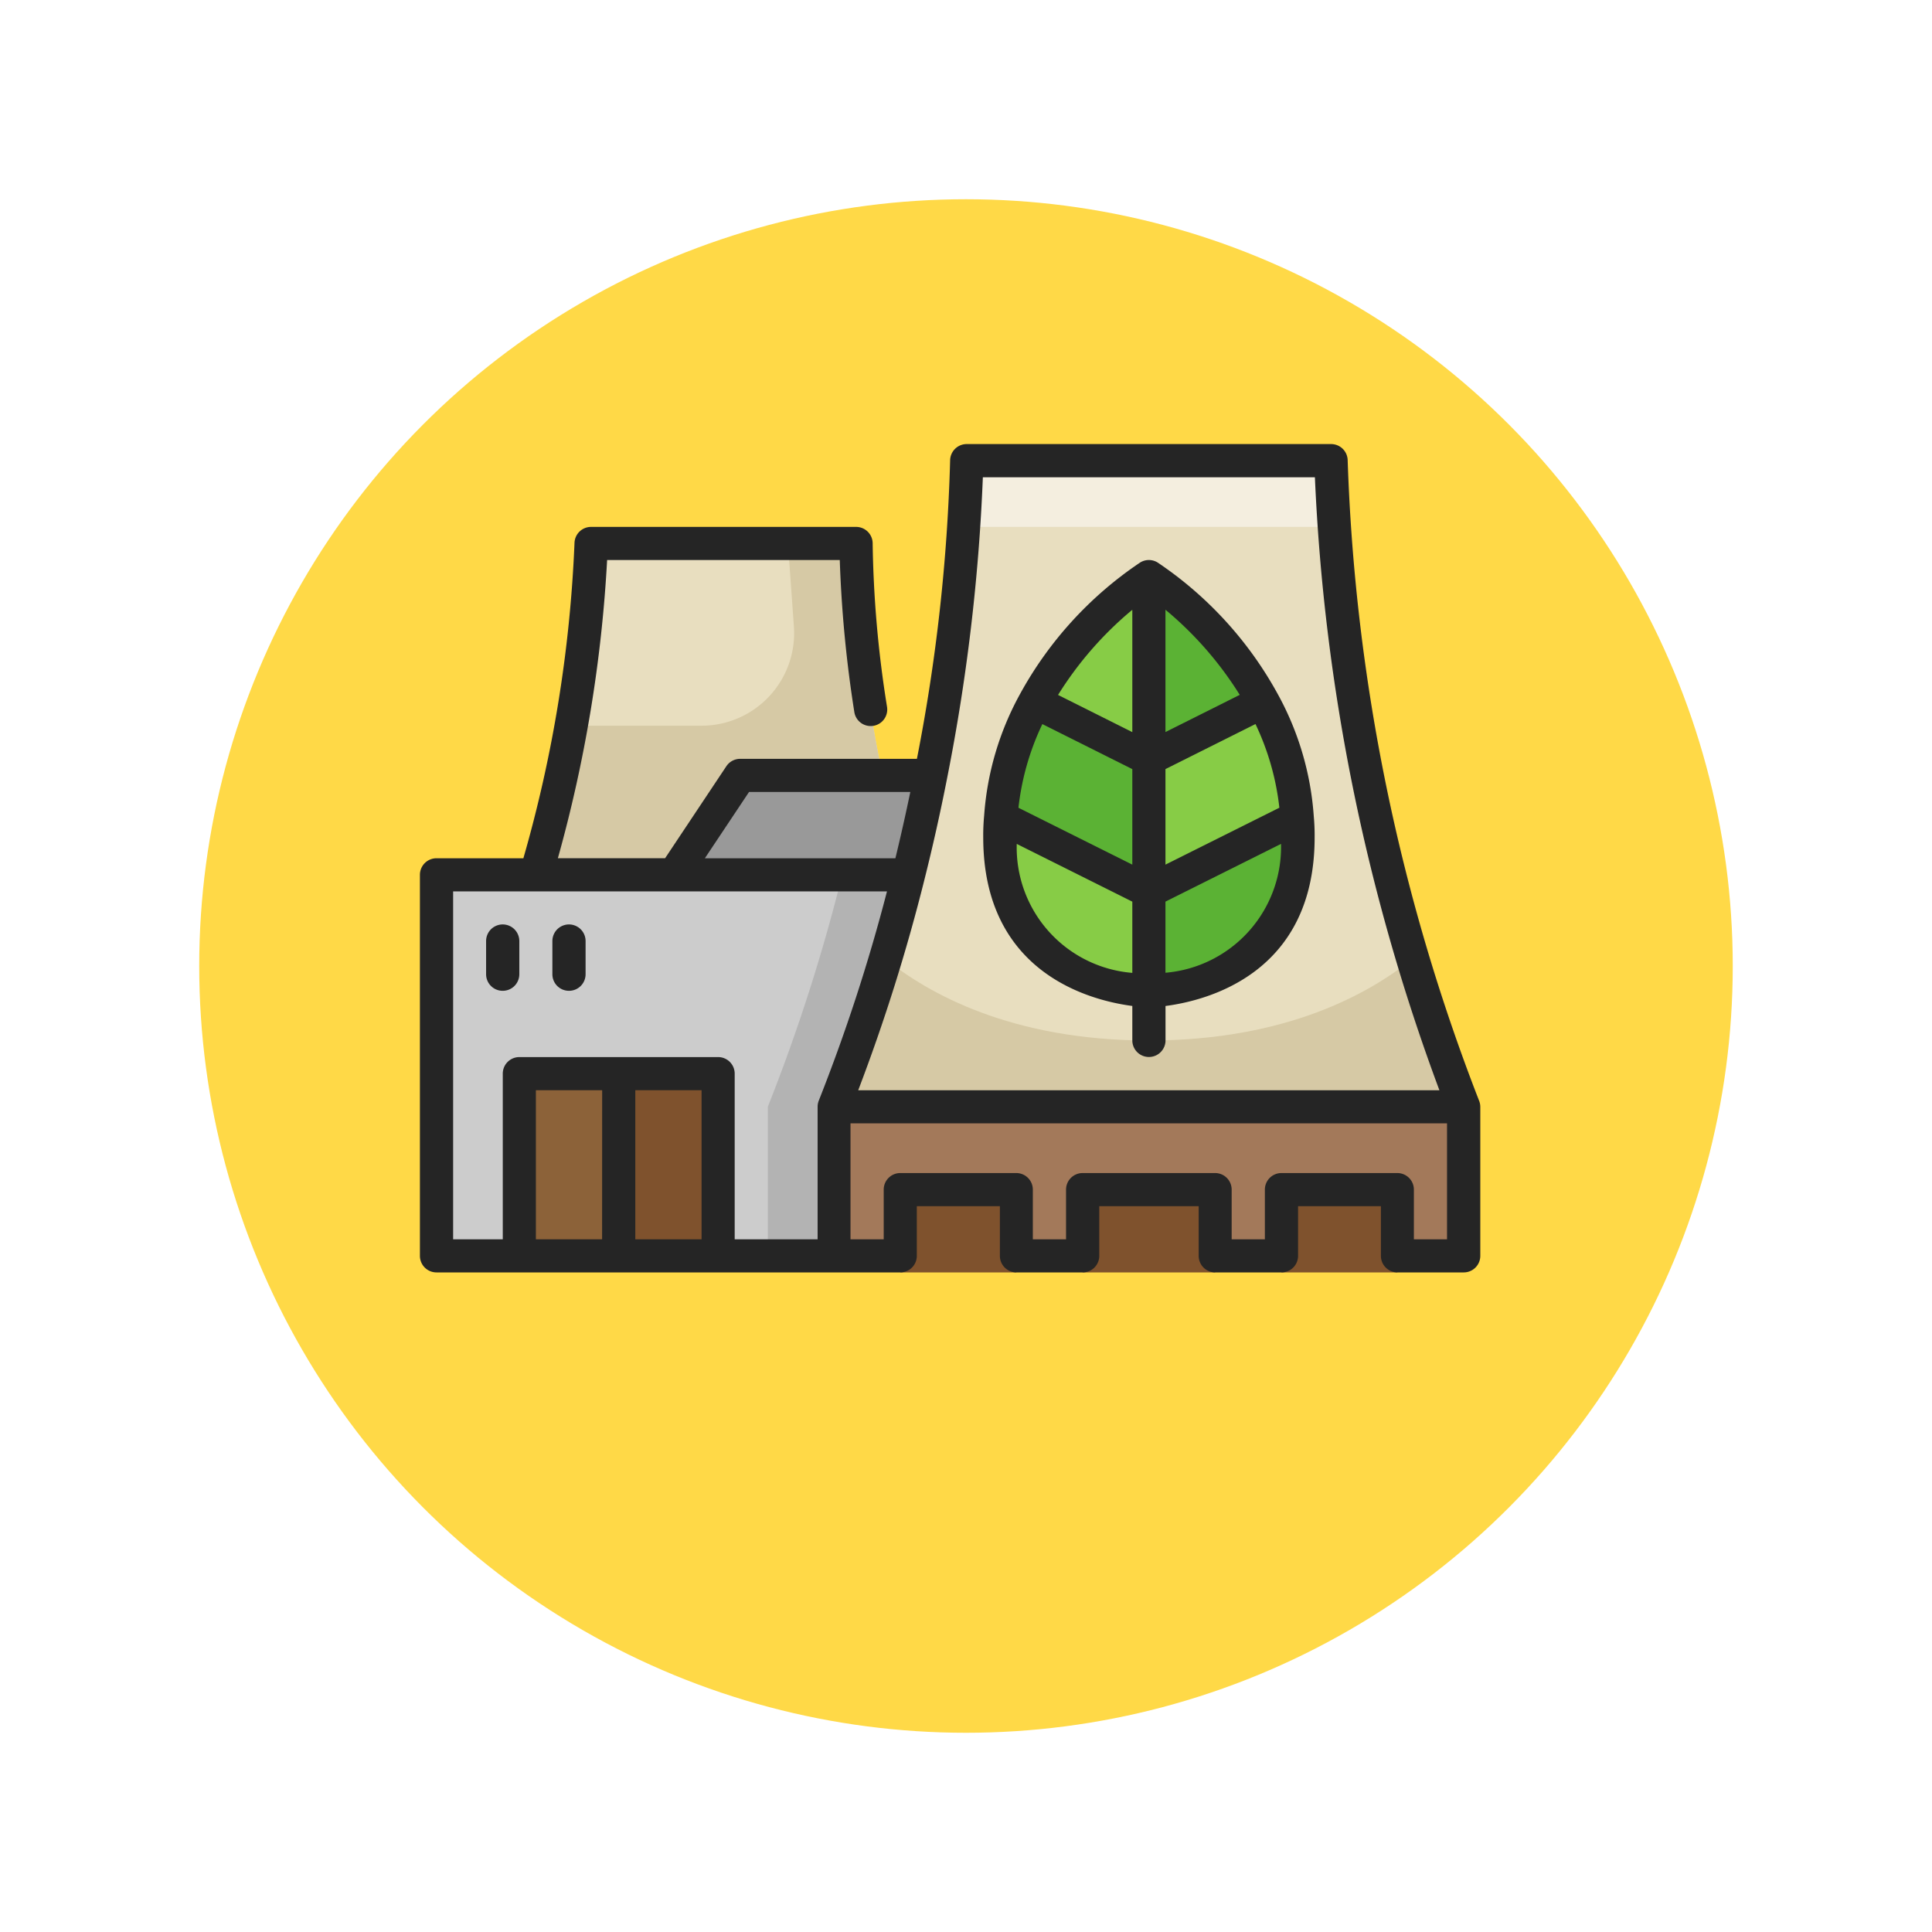 <svg xmlns="http://www.w3.org/2000/svg" xmlns:xlink="http://www.w3.org/1999/xlink" width="87.279" height="87.279" viewBox="0 0 87.279 87.279">
  <defs>
    <filter id="Elipse_7745" x="0" y="0" width="87.279" height="87.279" filterUnits="userSpaceOnUse">
      <feOffset dy="3" input="SourceAlpha"/>
      <feGaussianBlur stdDeviation="3" result="blur"/>
      <feFlood flood-opacity="0.161"/>
      <feComposite operator="in" in2="blur"/>
      <feComposite in="SourceGraphic"/>
    </filter>
  </defs>
  <g id="Grupo_949292" data-name="Grupo 949292" transform="translate(-362 -3600.129)">
    <g transform="matrix(1, 0, 0, 1, 362, 3600.13)" filter="url(#Elipse_7745)">
      <ellipse id="Elipse_7745-2" data-name="Elipse 7745" cx="34.639" cy="34.639" rx="34.639" ry="34.639" transform="translate(9 6)" fill="#ffd947"/>
    </g>
    <g id="fabrica-ecologica" transform="translate(380.97 3613.19)">
      <path id="Trazado_653173" data-name="Trazado 653173" d="M7,27.969h6.234l2.994-4.491h6.437A54.473,54.473,0,0,1,21.467,13H9.492A60.563,60.563,0,0,1,7,27.969Z" transform="translate(-1.761 -1.509)" fill="#e8debf"/>
      <path id="Trazado_653174" data-name="Trazado 653174" d="M21.467,13H18.387l.269,3.753a4.182,4.182,0,0,1-4.171,4.479H8.59A61.259,61.259,0,0,1,7,27.969h6.234l2.994-4.491h6.437A54.473,54.473,0,0,1,21.467,13Z" transform="translate(-1.761 -1.509)" fill="#d6c9a5"/>
      <path id="Trazado_653175" data-name="Trazado 653175" d="M0,0H5.239V3.742H0Z" transform="translate(44.158 44.422) rotate(180)" fill="#7f522d"/>
      <path id="Trazado_653176" data-name="Trazado 653176" d="M0,0H5.988V3.742H0Z" transform="translate(35.925 44.422) rotate(180)" fill="#7f522d"/>
      <path id="Trazado_653177" data-name="Trazado 653177" d="M0,0H5.239V3.742H0Z" transform="translate(26.944 44.422) rotate(180)" fill="#7f522d"/>
      <path id="Trazado_653178" data-name="Trazado 653178" d="M28.36,26.711A81.935,81.935,0,0,1,25,37.189H53.441A87.792,87.792,0,0,1,47.453,8H30.987a81.655,81.655,0,0,1-1.624,14.22C29.079,23.65,28.75,25.154,28.36,26.711Zm4.124-1.691a8.974,8.974,0,0,1,.037-.906,12.62,12.62,0,0,1,1.542-5.224,16.316,16.316,0,0,1,5.157-5.651,16.316,16.316,0,0,1,5.157,5.651,12.62,12.62,0,0,1,1.542,5.224,8.977,8.977,0,0,1,.037.906c0,6.931-6.736,6.931-6.736,6.931S32.484,31.95,32.484,25.019Z" transform="translate(-6.289 -0.252)" fill="#e8debf"/>
      <path id="Trazado_653179" data-name="Trazado 653179" d="M53.441,53.736H50.447V50.742H45.208v2.994H42.214V50.742H36.227v2.994H33.233V50.742H27.994v2.994H25V47H53.441Z" transform="translate(-6.289 -10.062)" fill="#a3795a"/>
      <path id="Trazado_653180" data-name="Trazado 653180" d="M32.829,10.994C32.957,9.1,32.957,8,32.957,8H49.423s0,1.1.128,2.994Z" transform="translate(-8.259 -0.252)" fill="#f4eedf"/>
      <path id="Trazado_653181" data-name="Trazado 653181" d="M39.22,41.759c6.225,0,9.989-2.141,11.9-3.686.652,2.179,1.416,4.416,2.32,6.68H25c.9-2.265,1.659-4.5,2.31-6.687C29.218,39.611,32.985,41.759,39.22,41.759Z" transform="translate(-6.289 -7.815)" fill="#d6c9a5"/>
      <path id="Trazado_653182" data-name="Trazado 653182" d="M6,45h4.491v8.233H6Z" transform="translate(-1.509 -9.559)" fill="#8c6239"/>
      <path id="Trazado_653183" data-name="Trazado 653183" d="M12,45h4.491v8.233H12Z" transform="translate(-3.019 -9.559)" fill="#7f522d"/>
      <path id="Trazado_653184" data-name="Trazado 653184" d="M1,33V50.214H4.742V41.981h8.981v8.233h5.239V43.478A81.934,81.934,0,0,0,22.323,33Z" transform="translate(-0.252 -6.541)" fill="#ccc"/>
      <path id="Trazado_653185" data-name="Trazado 653185" d="M24.36,33h2.994a81.934,81.934,0,0,1-3.36,10.478v6.736H21V43.478A81.934,81.934,0,0,0,24.36,33Z" transform="translate(-5.283 -6.541)" fill="#b3b3b3"/>
      <path id="Trazado_653186" data-name="Trazado 653186" d="M18.324,27,15.33,31.491h10.6c.389-1.557.719-3.061,1-4.491Z" transform="translate(-3.856 -5.031)" fill="#999"/>
      <path id="Trazado_653187" data-name="Trazado 653187" d="M37.11,20.651l5.157,2.582V15a16.316,16.316,0,0,0-5.157,5.651Z" transform="translate(-9.335 -2.012)" fill="#87cc46"/>
      <path id="Trazado_653188" data-name="Trazado 653188" d="M44,15v8.233l5.157-2.582A16.316,16.316,0,0,0,44,15Z" transform="translate(-11.069 -2.012)" fill="#5bb234"/>
      <path id="Trazado_653189" data-name="Trazado 653189" d="M50.7,29.53,44,32.876v4.491s6.736,0,6.736-6.931a8.977,8.977,0,0,0-.037-.906Z" transform="translate(-11.069 -5.668)" fill="#5bb234"/>
      <path id="Trazado_653190" data-name="Trazado 653190" d="M44,25.132V31.12l6.7-3.346a12.62,12.62,0,0,0-1.542-5.224Z" transform="translate(-11.069 -3.912)" fill="#87cc46"/>
      <path id="Trazado_653191" data-name="Trazado 653191" d="M35.05,27.774l6.7,3.346V25.132L36.592,22.55a12.619,12.619,0,0,0-1.542,5.224Z" transform="translate(-8.817 -3.912)" fill="#5bb234"/>
      <path id="Trazado_653192" data-name="Trazado 653192" d="M35.037,29.53a8.975,8.975,0,0,0-.037.906c0,6.931,6.736,6.931,6.736,6.931V32.876Z" transform="translate(-8.805 -5.668)" fill="#87cc46"/>
      <g id="Grupo_946707" data-name="Grupo 946707" transform="translate(0 7)">
        <path id="Trazado_653193" data-name="Trazado 653193" d="M4.748,38.994a.748.748,0,0,0,.748-.748v-1.5a.748.748,0,1,0-1.5,0v1.5A.748.748,0,0,0,4.748,38.994Z" transform="translate(-1.006 -14.295)" fill="#252525"/>
        <path id="Trazado_653194" data-name="Trazado 653194" d="M47.847,36.66A87.82,87.82,0,0,1,41.912,7.748.748.748,0,0,0,41.164,7H24.7a.748.748,0,0,0-.748.748,81.261,81.261,0,0,1-1.5,13.472H14.467a.748.748,0,0,0-.623.333l-2.768,4.157H6.232A62.552,62.552,0,0,0,8.457,12.239h10.51a55.8,55.8,0,0,0,.655,6.85A.748.748,0,1,0,21.1,18.86a50.677,50.677,0,0,1-.647-7.362.748.748,0,0,0-.748-.756H7.731a.748.748,0,0,0-.748.74A60.522,60.522,0,0,1,4.674,25.711H.748A.748.748,0,0,0,0,26.459V43.673a.748.748,0,0,0,.748.748H21.7a.748.748,0,0,0,.748-.748V41.428H26.2v2.245a.748.748,0,0,0,.748.748h2.994a.748.748,0,0,0,.748-.748V41.428h4.491v2.245a.748.748,0,0,0,.748.748h2.994a.748.748,0,0,0,.748-.748V41.428h3.742v2.245a.748.748,0,0,0,.748.748h2.994a.748.748,0,0,0,.748-.748V36.937A.749.749,0,0,0,47.847,36.66ZM25.431,8.5h15a90.592,90.592,0,0,0,5.625,27.692H19.8a83.328,83.328,0,0,0,3-9.549c.366-1.462.7-2.942,1.012-4.528A87.616,87.616,0,0,0,25.431,8.5ZM14.868,22.717h7.286q-.32,1.537-.674,2.994H12.873ZM1.5,27.208H21.1a80.629,80.629,0,0,1-3.081,9.452.748.748,0,0,0-.053.278v5.988H14.22V35.441a.748.748,0,0,0-.748-.748H4.491a.748.748,0,0,0-.748.748v7.484H1.5ZM9.73,36.189h2.994v6.736H9.73Zm-1.5,6.736H5.239V36.189H8.233Zm36.673,0V40.68a.748.748,0,0,0-.748-.748H38.919a.748.748,0,0,0-.748.748v2.245h-1.5V40.68a.748.748,0,0,0-.748-.748H29.937a.748.748,0,0,0-.748.748v2.245h-1.5V40.68a.748.748,0,0,0-.748-.748H21.7a.748.748,0,0,0-.748.748v2.245h-1.5V37.686H46.4v5.239Z" transform="translate(0 -7)" fill="#252525"/>
        <path id="Trazado_653195" data-name="Trazado 653195" d="M40.736,34.146V35.7a.748.748,0,1,0,1.5,0V34.146c1.9-.248,6.736-1.48,6.736-7.617a9.319,9.319,0,0,0-.039-.956A13.345,13.345,0,0,0,47.3,20.044a16.973,16.973,0,0,0-5.422-5.933.748.748,0,0,0-.787,0,16.967,16.967,0,0,0-5.42,5.928,13.318,13.318,0,0,0-1.629,5.507,9.5,9.5,0,0,0-.041.982c0,6.137,4.841,7.369,6.736,7.617Zm-5.221-7.322,5.221,2.608v3.218a5.68,5.68,0,0,1-5.221-5.826Zm6.718,5.821V29.431l5.221-2.608A5.7,5.7,0,0,1,42.233,32.644Zm5.143-7.454-5.143,2.569V23.444L46.3,21.409a11.809,11.809,0,0,1,1.079,3.78Zm-1.788-5.1-3.355,1.68V16.245A15.99,15.99,0,0,1,45.588,20.089Zm-4.852-3.844v5.527l-3.355-1.68a15.971,15.971,0,0,1,3.355-3.847Zm-4.064,5.164,4.064,2.034v4.315l-5.144-2.569a11.789,11.789,0,0,1,1.08-3.78Z" transform="translate(-8.553 -8.761)" fill="#252525"/>
        <path id="Trazado_653196" data-name="Trazado 653196" d="M8.748,38.994a.748.748,0,0,0,.748-.748v-1.5a.748.748,0,1,0-1.5,0v1.5A.748.748,0,0,0,8.748,38.994Z" transform="translate(-2.012 -14.295)" fill="#252525"/>
      </g>
    </g>
  </g>
</svg>
